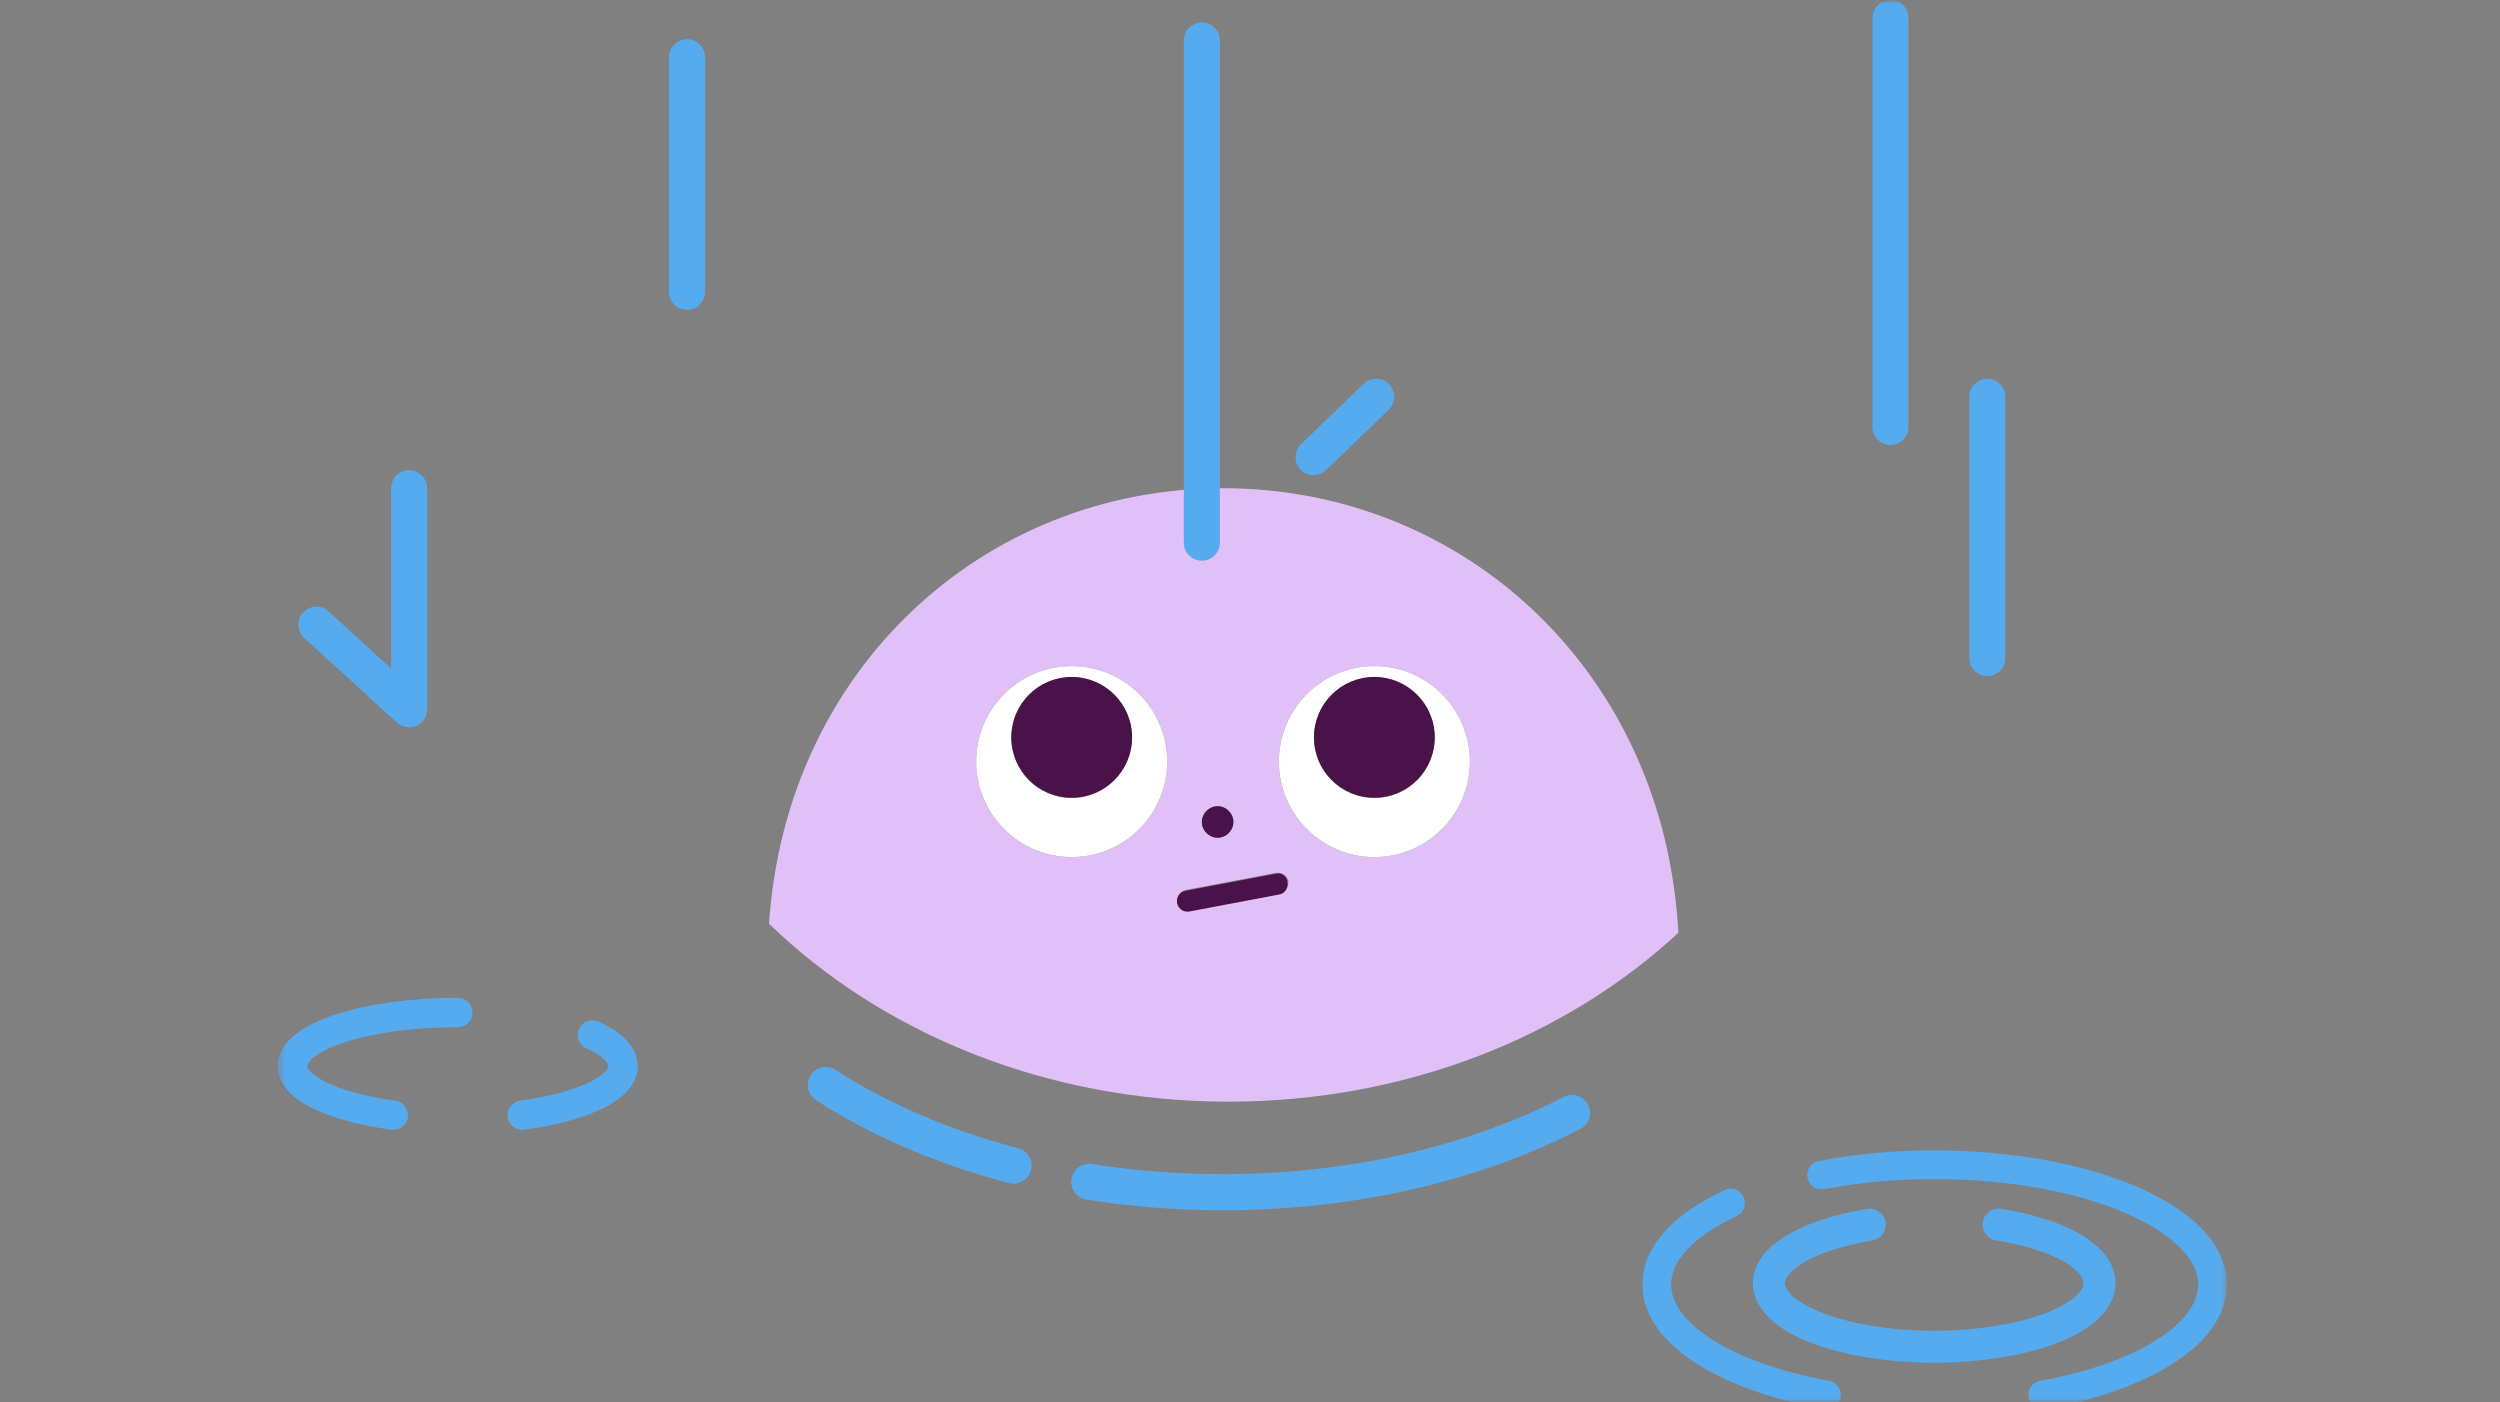 <?xml version="1.0" encoding="UTF-8"?>
<svg xmlns="http://www.w3.org/2000/svg" xmlns:xlink="http://www.w3.org/1999/xlink" width="328pt" height="184pt" viewBox="0 0 328 184" version="1.1">
<rect x="0" y="0" width="328" height="184" fill="#808080" stroke="none"/>
<defs>
<filter id="alpha" filterUnits="objectBoundingBox" x="0%" y="0%" width="100%" height="100%">
  <feColorMatrix type="matrix" in="SourceGraphic" values="0 0 0 0 1 0 0 0 0 1 0 0 0 0 1 0 0 0 1 0"/>
</filter>
<clipPath id="clip1">
  <rect width="328" height="184"/>
</clipPath>
<g id="surface14" clip-path="url(#clip1)">
<rect x="0" y="0" width="328" height="184" style="fill:rgb(0%,0%,0%);fill-opacity:1;stroke:none;"/>
</g>
<mask id="mask0">
  <g filter="url(#alpha)">
<use xlink:href="#surface14"/>
  </g>
</mask>
<clipPath id="clip3">
  <rect width="328" height="184"/>
</clipPath>
<g id="surface10" clip-path="url(#clip3)">
<path style=" stroke:none;fill-rule:nonzero;fill:rgb(0%,0%,0%);fill-opacity:1;" d="M 36.484 0 L 292.117 0 L 292.117 184.898 L 36.484 184.898 Z M 36.484 0 "/>
</g>
<mask id="mask1">
  <g filter="url(#alpha)">
<use xlink:href="#surface10"/>
  </g>
</mask>
<clipPath id="clip4">
  <rect width="328" height="184"/>
</clipPath>
<g id="surface11" clip-path="url(#clip4)">
<path style=" stroke:none;fill-rule:nonzero;fill:rgb(88.234%,74.901%,96.861%);fill-opacity:1;" d="M 160.461 64.055 C 129.199 64.055 103.141 87.633 100.895 121.195 C 115.668 135.496 137.176 144.539 161.168 144.539 C 184.449 144.539 205.488 136.027 220.203 122.379 C 218.371 88.164 192.074 64.055 160.461 64.055 Z M 159.75 105.773 C 160.871 105.773 161.816 106.719 161.816 107.844 C 161.816 108.965 160.871 109.91 159.75 109.91 C 158.629 109.91 157.684 108.965 157.684 107.844 C 157.684 106.719 158.629 105.773 159.75 105.773 Z M 140.605 112.453 C 133.691 112.453 128.078 106.836 128.078 99.922 C 128.078 93.012 133.691 87.395 140.605 87.395 C 147.52 87.395 153.133 93.012 153.133 99.922 C 153.133 106.836 147.52 112.453 140.605 112.453 Z M 167.906 117.238 L 156.027 119.484 C 155.969 119.484 155.852 119.484 155.789 119.484 C 155.141 119.484 154.609 119.012 154.492 118.359 C 154.371 117.652 154.844 116.941 155.555 116.766 L 167.434 114.52 C 168.141 114.402 168.852 114.875 169.027 115.582 C 169.086 116.41 168.613 117.121 167.906 117.238 Z M 180.312 112.453 C 173.398 112.453 167.785 106.836 167.785 99.922 C 167.785 93.012 173.398 87.395 180.312 87.395 C 187.227 87.395 192.84 93.012 192.84 99.922 C 192.84 106.836 187.227 112.453 180.312 112.453 Z M 180.312 112.453 "/>
<path style=" stroke:none;fill-rule:nonzero;fill:rgb(100%,100%,100%);fill-opacity:1;" d="M 140.605 87.395 C 133.691 87.395 128.078 93.008 128.078 99.922 C 128.078 106.836 133.691 112.449 140.605 112.449 C 147.52 112.449 153.133 106.836 153.133 99.922 C 153.133 93.008 147.52 87.395 140.605 87.395 Z M 140.605 104.707 C 136.23 104.707 132.688 101.164 132.688 96.789 C 132.688 92.418 136.23 88.871 140.605 88.871 C 144.977 88.871 148.523 92.418 148.523 96.789 C 148.523 101.164 144.977 104.707 140.605 104.707 Z M 140.605 104.707 "/>
<path style=" stroke:none;fill-rule:nonzero;fill:rgb(28.627%,7.059%,28.627%);fill-opacity:1;" d="M 140.605 88.812 C 136.23 88.812 132.688 92.359 132.688 96.73 C 132.688 101.105 136.23 104.648 140.605 104.648 C 144.977 104.648 148.523 101.105 148.523 96.73 C 148.523 92.359 144.977 88.812 140.605 88.812 Z M 140.605 88.812 "/>
<path style=" stroke:none;fill-rule:nonzero;fill:rgb(100%,100%,100%);fill-opacity:1;" d="M 180.316 87.395 C 173.402 87.395 167.789 93.008 167.789 99.922 C 167.789 106.836 173.402 112.449 180.316 112.449 C 187.227 112.449 192.844 106.836 192.844 99.922 C 192.844 93.008 187.227 87.395 180.316 87.395 Z M 180.316 104.707 C 175.941 104.707 172.395 101.164 172.395 96.789 C 172.395 92.418 175.941 88.871 180.316 88.871 C 184.688 88.871 188.234 92.418 188.234 96.789 C 188.234 101.164 184.688 104.707 180.316 104.707 Z M 180.316 104.707 "/>
<path style=" stroke:none;fill-rule:nonzero;fill:rgb(28.627%,7.059%,28.627%);fill-opacity:1;" d="M 180.312 88.812 C 175.941 88.812 172.395 92.359 172.395 96.73 C 172.395 101.105 175.941 104.648 180.312 104.648 C 184.688 104.648 188.234 101.105 188.234 96.73 C 188.234 92.359 184.688 88.812 180.312 88.812 Z M 180.312 88.812 "/>
<path style=" stroke:none;fill-rule:nonzero;fill:rgb(28.627%,7.059%,28.627%);fill-opacity:1;" d="M 159.75 109.91 C 160.875 109.91 161.82 108.965 161.82 107.84 C 161.82 106.719 160.875 105.773 159.75 105.773 C 158.629 105.773 157.684 106.719 157.684 107.84 C 157.684 108.965 158.629 109.91 159.75 109.91 Z M 159.75 109.91 "/>
<path style=" stroke:none;fill-rule:nonzero;fill:rgb(28.627%,7.059%,28.627%);fill-opacity:1;" d="M 167.375 114.637 L 155.496 116.883 C 154.785 117.004 154.312 117.711 154.434 118.48 C 154.551 119.129 155.141 119.602 155.73 119.602 C 155.793 119.602 155.91 119.602 155.969 119.602 L 167.848 117.355 C 168.555 117.238 169.027 116.531 168.91 115.762 C 168.852 114.934 168.141 114.461 167.375 114.637 Z M 167.375 114.637 "/>
<path style=" stroke:none;fill-rule:nonzero;fill:rgb(33.725%,67.058%,93.724%);fill-opacity:1;" d="M 132.379 155.219 C 133.645 155.551 134.934 154.797 135.266 153.535 C 135.598 152.27 134.844 150.98 133.582 150.648 Z M 109.625 140.371 C 108.527 139.66 107.062 139.977 106.355 141.07 C 105.645 142.168 105.961 143.629 107.055 144.34 Z M 133.582 150.648 C 124.574 148.281 116.418 144.77 109.625 140.371 L 107.055 144.34 C 114.324 149.043 122.953 152.742 132.379 155.219 Z M 133.582 150.648 "/>
<path style=" stroke:none;fill-rule:nonzero;fill:rgb(33.725%,67.058%,93.724%);fill-opacity:1;" d="M 207.34 148.117 C 208.5 147.516 208.953 146.09 208.355 144.93 C 207.758 143.77 206.332 143.316 205.172 143.914 Z M 143.277 152.723 C 141.988 152.52 140.777 153.398 140.574 154.688 C 140.371 155.977 141.25 157.188 142.539 157.391 Z M 205.172 143.914 C 192.832 150.285 177.316 154.051 160.457 154.051 L 160.457 158.781 C 177.992 158.781 194.266 154.863 207.34 148.117 Z M 160.457 154.051 C 154.555 154.051 148.766 153.59 143.277 152.723 L 142.539 157.391 C 148.277 158.297 154.309 158.781 160.457 158.781 Z M 160.457 154.051 "/>
<path style=" stroke:none;fill-rule:nonzero;fill:rgb(33.725%,67.058%,93.724%);fill-opacity:1;" d="M 160.047 5.316 C 160.047 4.012 158.988 2.953 157.68 2.953 C 156.375 2.953 155.316 4.012 155.316 5.316 Z M 155.316 71.203 C 155.316 72.512 156.375 73.566 157.68 73.566 C 158.988 73.566 160.047 72.512 160.047 71.203 Z M 155.316 5.316 L 155.316 71.203 L 160.047 71.203 L 160.047 5.316 Z M 155.316 5.316 "/>
<path style=" stroke:none;fill-rule:nonzero;fill:rgb(33.725%,67.058%,93.724%);fill-opacity:1;" d="M 170.695 58.273 C 169.758 59.18 169.73 60.676 170.637 61.617 C 171.543 62.559 173.039 62.586 173.977 61.68 Z M 182.191 53.762 C 183.133 52.855 183.16 51.359 182.254 50.418 C 181.348 49.477 179.852 49.449 178.91 50.355 Z M 173.977 61.68 L 182.191 53.762 L 178.91 50.355 L 170.695 58.273 Z M 173.977 61.68 "/>
<path style=" stroke:none;fill-rule:nonzero;fill:rgb(33.725%,67.058%,93.724%);fill-opacity:1;" d="M 262.547 158.602 C 261.402 158.418 260.328 159.199 260.145 160.344 C 259.965 161.484 260.742 162.559 261.887 162.742 Z M 245.66 162.738 C 246.801 162.551 247.574 161.469 247.383 160.328 C 247.191 159.184 246.113 158.414 244.973 158.605 Z M 261.887 162.742 C 265.637 163.34 268.68 164.328 270.723 165.492 C 272.875 166.719 273.355 167.785 273.355 168.355 L 277.551 168.355 C 277.551 165.438 275.312 163.281 272.797 161.848 C 270.172 160.352 266.594 159.246 262.547 158.602 Z M 273.355 168.355 C 273.355 168.715 273.176 169.289 272.34 170.051 C 271.504 170.812 270.176 171.594 268.355 172.293 C 264.73 173.684 259.574 174.59 253.766 174.59 L 253.766 178.781 C 259.953 178.781 265.641 177.824 269.859 176.207 C 271.961 175.398 273.805 174.383 275.16 173.152 C 276.52 171.918 277.551 170.297 277.551 168.355 Z M 253.766 174.59 C 247.988 174.59 242.832 173.684 239.195 172.289 C 237.371 171.59 236.039 170.809 235.195 170.047 C 234.355 169.285 234.176 168.711 234.176 168.355 L 229.984 168.355 C 229.984 170.305 231.023 171.922 232.383 173.152 C 233.742 174.387 235.59 175.398 237.695 176.207 C 241.922 177.824 247.609 178.781 253.766 178.781 Z M 234.176 168.355 C 234.176 167.824 234.641 166.773 236.809 165.535 C 238.855 164.371 241.906 163.367 245.66 162.738 L 244.973 158.605 C 240.926 159.277 237.355 160.402 234.734 161.895 C 232.234 163.316 229.984 165.457 229.984 168.355 Z M 234.176 168.355 "/>
<path style=" stroke:none;fill-rule:nonzero;fill:rgb(33.725%,67.058%,93.724%);fill-opacity:1;" d="M 238.633 152.324 C 237.613 152.523 236.945 153.512 237.145 154.531 C 237.344 155.551 238.332 156.219 239.352 156.02 Z M 267.672 181.156 C 266.652 181.34 265.973 182.32 266.156 183.344 C 266.34 184.363 267.316 185.043 268.34 184.859 Z M 239.352 156.02 C 243.773 155.156 248.676 154.695 253.824 154.695 L 253.824 150.93 C 248.457 150.93 243.312 151.414 238.633 152.324 Z M 253.824 154.695 C 263.676 154.695 272.527 156.422 278.844 159.141 C 282.008 160.504 284.449 162.078 286.07 163.73 C 287.688 165.371 288.402 166.992 288.402 168.531 L 292.168 168.531 C 292.168 165.727 290.836 163.211 288.754 161.09 C 286.684 158.98 283.773 157.168 280.332 155.688 C 273.445 152.719 264.062 150.93 253.824 150.93 Z M 288.402 168.531 C 288.402 170.828 286.77 173.359 283.051 175.734 C 279.395 178.074 274.078 180.004 267.672 181.156 L 268.34 184.859 C 275.055 183.652 280.879 181.59 285.078 178.906 C 289.219 176.258 292.168 172.734 292.168 168.531 Z M 288.402 168.531 "/>
<path style=" stroke:none;fill-rule:nonzero;fill:rgb(33.725%,67.058%,93.724%);fill-opacity:1;" d="M 239.309 184.859 C 240.328 185.047 241.309 184.367 241.492 183.344 C 241.68 182.32 241 181.344 239.977 181.156 Z M 227.855 159.539 C 228.797 159.098 229.199 157.977 228.758 157.035 C 228.316 156.094 227.195 155.691 226.254 156.133 Z M 239.977 181.156 C 233.602 180.004 228.285 178.074 224.617 175.734 C 220.891 173.355 219.246 170.824 219.246 168.531 L 215.484 168.531 C 215.484 172.738 218.449 176.266 222.594 178.906 C 226.801 181.59 232.625 183.652 239.309 184.859 Z M 219.246 168.531 C 219.246 165.582 221.934 162.324 227.855 159.539 L 226.254 156.133 C 220.125 159.02 215.484 163.207 215.484 168.531 Z M 219.246 168.531 "/>
<path style=" stroke:none;fill-rule:nonzero;fill:rgb(33.725%,67.058%,93.724%);fill-opacity:1;" d="M 78.508 134.031 C 77.535 133.602 76.398 134.043 75.969 135.016 C 75.539 135.988 75.98 137.125 76.953 137.555 Z M 68.25 144.406 C 67.199 144.547 66.461 145.52 66.605 146.57 C 66.75 147.625 67.719 148.363 68.77 148.219 Z M 76.953 137.555 C 78.098 138.059 78.871 138.578 79.332 139.039 C 79.781 139.488 79.824 139.766 79.824 139.871 L 83.672 139.871 C 83.672 138.438 82.973 137.238 82.051 136.316 C 81.141 135.402 79.902 134.648 78.508 134.031 Z M 79.824 139.871 C 79.824 139.949 79.797 140.191 79.391 140.613 C 78.977 141.047 78.273 141.539 77.227 142.043 C 75.137 143.039 72.039 143.887 68.25 144.406 L 68.77 148.219 C 72.781 147.672 76.305 146.746 78.883 145.516 C 80.172 144.898 81.316 144.164 82.164 143.281 C 83.02 142.391 83.672 141.242 83.672 139.871 Z M 79.824 139.871 "/>
<path style=" stroke:none;fill-rule:nonzero;fill:rgb(33.725%,67.058%,93.724%);fill-opacity:1;" d="M 51.352 148.219 C 52.402 148.363 53.375 147.625 53.52 146.574 C 53.66 145.52 52.926 144.551 51.871 144.406 Z M 60.062 134.766 C 61.125 134.766 61.984 133.902 61.984 132.84 C 61.984 131.777 61.125 130.914 60.062 130.914 Z M 51.871 144.406 C 48.082 143.891 44.988 143.043 42.898 142.043 C 41.848 141.543 41.148 141.047 40.734 140.617 C 40.328 140.195 40.297 139.949 40.297 139.871 L 36.449 139.871 C 36.449 141.242 37.102 142.395 37.961 143.285 C 38.809 144.168 39.953 144.902 41.238 145.516 C 43.816 146.746 47.34 147.672 51.352 148.219 Z M 40.297 139.871 C 40.297 139.758 40.367 139.328 41.25 138.652 C 42.102 137.996 43.461 137.324 45.312 136.723 C 48.996 135.531 54.207 134.766 60.062 134.766 L 60.062 130.914 C 53.922 130.914 48.289 131.715 44.125 133.062 C 42.055 133.734 40.242 134.574 38.902 135.602 C 37.594 136.609 36.449 138.035 36.449 139.871 Z M 40.297 139.871 "/>
<path style=" stroke:none;fill-rule:nonzero;fill:rgb(33.725%,67.058%,93.724%);fill-opacity:1;" d="M 92.504 7.504 C 92.504 6.199 91.445 5.141 90.141 5.141 C 88.832 5.141 87.777 6.199 87.777 7.504 Z M 87.777 38.293 C 87.777 39.598 88.832 40.656 90.141 40.656 C 91.445 40.656 92.504 39.598 92.504 38.293 Z M 87.777 7.504 L 87.777 38.293 L 92.504 38.293 L 92.504 7.504 Z M 87.777 7.504 "/>
<path style=" stroke:none;fill-rule:nonzero;fill:rgb(33.725%,67.058%,93.724%);fill-opacity:1;" d="M 263.102 52.059 C 263.102 50.754 262.043 49.695 260.738 49.695 C 259.434 49.695 258.375 50.754 258.375 52.059 Z M 258.375 86.332 C 258.375 87.637 259.434 88.695 260.738 88.695 C 262.043 88.695 263.102 87.637 263.102 86.332 Z M 258.375 52.059 L 258.375 86.332 L 263.102 86.332 L 263.102 52.059 Z M 258.375 52.059 "/>
<path style=" stroke:none;fill-rule:nonzero;fill:rgb(33.725%,67.058%,93.724%);fill-opacity:1;" d="M 250.398 2.363 C 250.398 1.059 249.34 0 248.035 0 C 246.727 0 245.672 1.059 245.672 2.363 Z M 245.672 56.02 C 245.672 57.324 246.727 58.383 248.035 58.383 C 249.34 58.383 250.398 57.324 250.398 56.02 Z M 245.672 2.363 L 245.672 56.02 L 250.398 56.02 L 250.398 2.363 Z M 245.672 2.363 "/>
<path style=" stroke:none;fill-rule:nonzero;fill:rgb(33.725%,67.058%,93.724%);fill-opacity:1;" d="M 56.043 64.055 C 56.043 62.75 54.984 61.691 53.68 61.691 C 52.375 61.691 51.316 62.75 51.316 64.055 Z M 53.68 93.07 L 52.086 94.816 C 52.777 95.445 53.777 95.609 54.633 95.23 C 55.488 94.855 56.043 94.004 56.043 93.07 Z M 43.098 80.215 C 42.137 79.332 40.641 79.402 39.762 80.367 C 38.879 81.332 38.949 82.824 39.914 83.707 Z M 51.316 64.055 L 51.316 93.07 L 56.043 93.07 L 56.043 64.055 Z M 55.273 91.324 L 43.098 80.215 L 39.914 83.707 L 52.086 94.816 Z M 55.273 91.324 "/>
</g>
<clipPath id="clip2">
  <rect width="328" height="184"/>
</clipPath>
<g id="surface5" clip-path="url(#clip2)">
<use xlink:href="#surface11" mask="url(#mask1)"/>
</g>
</defs>
<g id="surface1">
<use xlink:href="#surface5" mask="url(#mask0)"/>
</g>
</svg>
